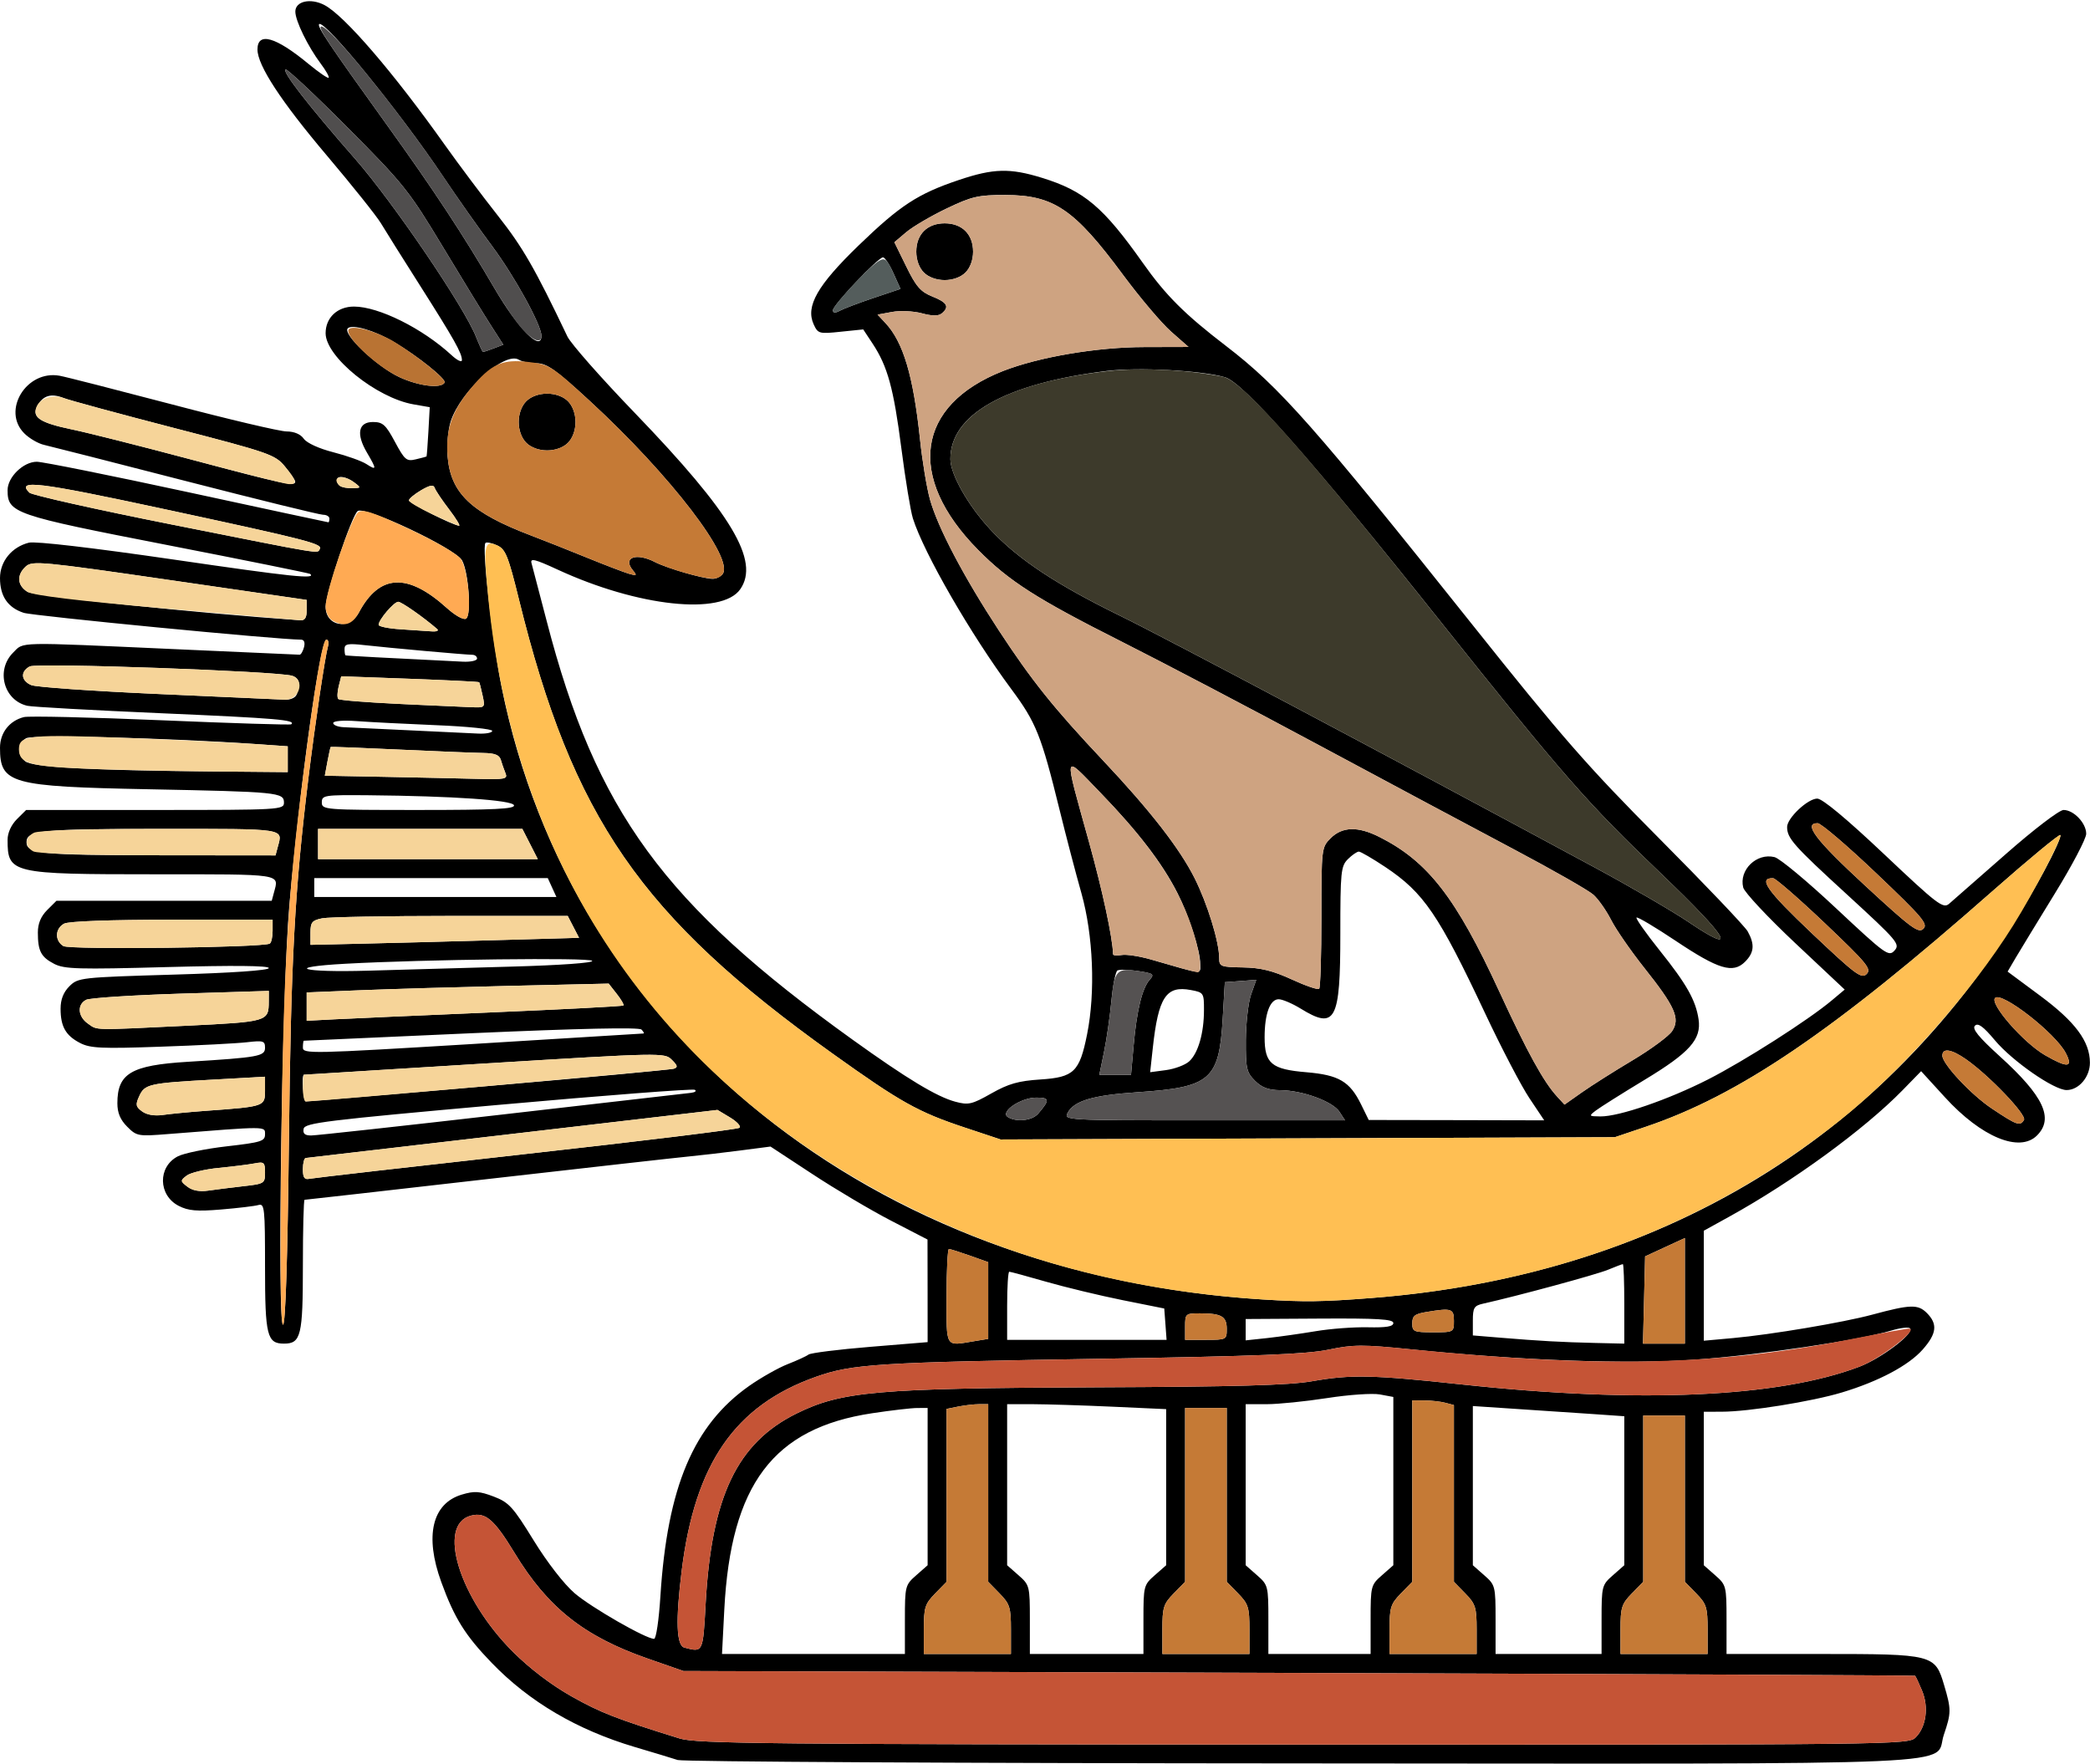 <?xml version="1.0" encoding="UTF-8" standalone="no"?>
<!DOCTYPE svg PUBLIC "-//W3C//DTD SVG 1.1//EN"
"http://www.w3.org/Graphics/SVG/1.1/DTD/svg11.dtd">
<svg width="711px" height="600px"
xmlns="http://www.w3.org/2000/svg" version="1.1">
<g transform="translate(0000, 0000) scale(1, 1)">
<path fill="#000000" stroke="none" d="
M 230.56 598.73
C 228.78 598.15 222.24 596.16 216.00 594.32
C 196.34 588.49 180.07 578.94 167.27 565.67
C 158.25 556.34 154.57 550.44 150.11 538.16
C 144.40 522.50 147.00 511.47 157.09 508.44
C 161.39 507.15 163.13 507.27 167.97 509.11
C 173.14 511.08 174.53 512.63 181.54 524.01
C 186.12 531.46 191.87 538.88 195.46 541.97
C 201.13 546.84 219.71 557.51 222.52 557.51
C 223.21 557.51 224.16 551.00 224.66 543.03
C 227.02 505.83 235.93 484.75 254.94 471.41
C 258.99 468.58 264.86 465.27 267.99 464.05
C 271.13 462.82 274.31 461.37 275.05 460.80
C 275.78 460.25 285.20 459.06 295.98 458.18
L 315.57 456.57
L 315.56 439.12
L 315.53 421.67
L 303.10 415.24
C 296.26 411.70 284.25 404.58 276.39 399.41
L 262.12 390.04
L 251.81 391.38
C 246.15 392.11 238.33 393.03 234.44 393.40
C 230.55 393.77 199.65 397.25 165.77 401.11
C 131.90 404.99 103.92 408.15 103.61 408.15
C 103.30 408.15 103.04 418.25 103.04 430.60
C 103.04 454.40 102.39 457.08 96.60 457.08
C 90.85 457.08 90.16 454.35 90.16 431.15
C 90.16 410.92 90.00 409.31 87.91 409.93
C 86.67 410.29 80.97 410.97 75.25 411.45
C 66.91 412.15 64.04 411.89 60.78 410.21
C 53.79 406.60 53.62 396.93 60.49 393.37
C 62.56 392.30 70.10 390.76 77.22 389.95
C 88.84 388.62 90.16 388.21 90.16 385.89
C 90.16 383.07 91.21 383.09 57.12 385.79
C 47.00 386.60 46.49 386.51 43.28 383.29
C 40.91 380.92 39.93 378.58 39.93 375.30
C 39.93 365.16 44.62 362.38 63.81 361.21
C 88.04 359.72 90.16 359.33 90.16 356.43
C 90.16 354.09 89.56 353.91 84.04 354.55
C 80.68 354.94 67.43 355.64 54.59 356.07
C 34.60 356.78 30.68 356.60 27.26 354.82
C 22.36 352.30 20.61 349.22 20.61 343.16
C 20.61 340.00 21.57 337.55 23.61 335.51
C 26.55 332.58 27.41 332.48 59.03 331.55
C 78.94 330.97 91.45 330.10 91.45 329.32
C 91.45 328.49 79.50 328.38 56.92 328.98
C 26.68 329.81 21.88 329.68 18.43 327.89
C 13.94 325.56 12.88 323.54 12.88 317.21
C 12.88 314.20 13.90 311.74 16.04 309.59
L 19.20 306.44
L 55.82 306.44
L 92.44 306.44
L 93.22 303.54
C 94.92 297.18 96.56 297.42 52.75 297.42
C 3.74 297.42 2.58 297.15 2.58 285.67
C 2.58 283.34 3.80 280.64 5.73 278.69
L 8.90 275.54
L 52.75 275.54
C 95.41 275.54 96.60 275.47 96.60 273.03
C 96.60 269.56 94.59 269.36 50.50 268.49
C 3.50 267.57 0.00 266.59 0.00 254.38
C 0.00 249.28 3.21 245.18 8.14 243.94
C 9.81 243.52 30.84 244.00 54.86 245.02
C 78.88 246.04 98.78 246.66 99.08 246.40
C 100.75 244.91 94.25 244.35 55.23 242.65
C 31.58 241.62 10.92 240.48 9.30 240.10
C 1.26 238.24 -1.49 227.99 4.44 222.04
C 8.22 218.28 4.68 218.36 59.25 220.82
C 82.28 221.86 101.48 222.71 101.92 222.72
C 102.37 222.73 103.04 221.59 103.42 220.17
C 103.84 218.56 103.46 217.60 102.40 217.60
C 94.63 217.60 11.30 209.54 8.05 208.47
C 2.65 206.70 0.00 202.80 0.00 196.65
C 0.00 190.98 4.01 186.06 9.83 184.61
C 12.02 184.06 31.24 186.30 59.08 190.35
C 99.33 196.22 107.65 197.10 105.52 195.24
C 105.22 194.99 83.27 190.55 56.74 185.38
C 4.70 175.25 2.58 174.52 2.58 166.74
C 2.58 162.30 7.95 157.08 12.52 157.08
C 14.50 157.08 37.56 161.72 63.76 167.38
C 89.96 173.05 111.53 177.68 111.72 177.68
C 111.91 177.68 112.06 177.10 112.06 176.39
C 112.06 175.69 111.08 175.11 109.90 175.11
C 108.71 175.11 87.69 169.94 63.20 163.64
C 38.72 157.34 17.03 151.80 15.02 151.35
C 13.01 150.90 9.97 149.14 8.26 147.42
C 0.50 139.67 9.00 125.78 20.27 127.82
C 22.23 128.16 39.48 132.58 58.61 137.60
C 77.73 142.64 95.24 146.77 97.49 146.77
C 100.08 146.78 102.26 147.70 103.34 149.25
C 104.36 150.70 108.50 152.60 113.40 153.85
C 117.97 155.02 123.02 156.82 124.62 157.85
C 128.19 160.15 128.21 159.71 124.85 153.99
C 121.09 147.63 121.89 143.56 126.87 143.56
C 130.22 143.56 131.23 144.48 134.36 150.32
C 137.67 156.48 138.30 157.02 141.44 156.26
C 143.35 155.81 145.00 155.37 145.10 155.29
C 145.19 155.21 145.48 151.40 145.74 146.83
L 146.19 138.52
L 140.68 137.56
C 128.04 135.36 110.77 121.39 110.77 113.36
C 110.77 108.06 114.78 104.29 120.42 104.29
C 128.83 104.29 143.75 111.72 153.60 120.81
C 155.54 122.61 157.14 123.37 157.14 122.50
C 157.14 120.12 154.58 115.56 142.90 97.16
C 137.06 87.98 131.08 78.44 129.60 75.97
C 128.12 73.49 119.81 63.09 111.16 52.87
C 95.64 34.53 87.59 22.24 87.59 16.84
C 87.59 10.75 93.76 12.49 104.96 21.75
C 108.44 24.62 111.51 26.73 111.80 26.45
C 112.09 26.15 110.87 24.00 109.12 21.66
C 104.73 15.80 100.47 7.08 100.47 3.94
C 100.47 0.42 105.61 -0.75 110.33 1.70
C 117.10 5.20 133.81 24.61 151.32 49.29
C 155.96 55.82 164.08 66.66 169.39 73.39
C 177.83 84.10 181.94 91.22 193.03 114.48
C 194.19 116.90 204.49 128.59 215.93 140.45
C 248.91 174.68 258.57 190.83 251.81 200.47
C 245.51 209.46 217.01 206.38 189.72 193.78
C 182.00 190.21 180.30 189.79 180.82 191.58
C 181.16 192.79 183.48 201.63 185.97 211.24
C 202.76 276.03 225.78 307.52 290.05 353.69
C 308.51 366.95 318.65 373.08 324.97 374.78
C 329.44 375.99 330.62 375.72 337.24 371.97
C 343.07 368.67 346.45 367.71 353.93 367.22
C 365.35 366.48 367.26 364.64 369.82 351.84
C 372.70 337.49 371.91 318.15 367.89 303.86
C 365.98 297.14 362.65 284.39 360.47 275.54
C 354.24 250.18 352.47 245.77 344.06 234.45
C 330.20 215.76 314.31 188.20 310.56 176.36
C 309.77 173.86 308.01 163.15 306.64 152.54
C 304.00 132.08 301.96 124.62 296.84 116.87
L 293.66 112.06
L 286.00 112.85
C 278.64 113.63 278.26 113.52 276.79 110.30
C 274.01 104.18 278.06 97.06 292.12 83.47
C 306.22 69.85 312.25 65.91 326.25 61.21
C 337.97 57.27 343.59 57.13 354.46 60.49
C 368.84 64.93 375.31 70.38 388.81 89.48
C 396.60 100.51 403.05 106.94 417.17 117.76
C 435.33 131.69 447.23 145.17 500.84 212.45
C 531.47 250.89 540.04 260.69 564.52 285.30
C 580.08 300.94 593.59 315.13 594.55 316.84
C 597.01 321.28 596.76 324.06 593.65 327.18
C 589.55 331.27 584.62 329.79 570.08 320.07
C 563.07 315.39 557.07 311.82 556.73 312.14
C 556.41 312.48 559.95 317.50 564.61 323.33
C 573.75 334.74 576.88 340.27 577.84 346.74
C 578.86 353.55 574.83 358.07 559.44 367.36
C 551.77 372.00 544.33 376.69 542.91 377.77
C 540.42 379.67 540.49 379.75 544.46 379.79
C 550.79 379.85 567.49 374.11 581.08 367.20
C 593.44 360.90 615.25 346.98 623.22 340.27
L 627.55 336.64
L 610.66 320.77
C 601.37 312.03 593.44 303.55 593.03 301.92
C 591.52 295.94 597.60 290.05 603.69 291.58
C 605.47 292.02 614.90 299.87 624.66 309.03
C 641.46 324.76 642.53 325.55 644.50 323.36
C 646.47 321.18 645.53 320.07 628.45 304.40
C 610.13 287.63 607.96 285.17 607.96 281.32
C 607.96 278.29 614.99 271.67 618.21 271.67
C 619.95 271.67 628.14 278.48 640.88 290.51
C 659.08 307.71 661.02 309.19 663.05 307.47
C 664.27 306.42 672.96 298.80 682.35 290.55
C 691.91 282.14 700.57 275.54 702.00 275.54
C 705.46 275.54 709.71 280.00 709.71 283.65
C 709.71 285.28 704.92 294.41 699.06 303.93
C 693.21 313.45 687.20 323.33 685.69 325.88
L 682.97 330.52
L 694.08 338.76
C 705.98 347.59 710.95 354.27 710.97 361.48
C 711.00 366.35 707.20 370.82 703.04 370.82
C 698.75 370.82 684.57 360.97 678.61 353.85
C 674.70 349.18 672.90 347.87 671.86 348.93
C 670.81 349.98 673.07 352.75 680.33 359.36
C 695.22 372.86 698.79 380.45 692.97 386.27
C 687.02 392.21 674.03 386.83 661.67 373.29
L 653.55 364.40
L 647.18 370.93
C 634.16 384.24 609.93 401.92 588.31 413.87
L 579.62 418.67
L 579.62 437.38
L 579.62 456.09
L 589.60 455.19
C 602.52 454.02 627.08 449.88 636.94 447.22
C 649.88 443.73 652.47 443.64 655.49 446.65
C 659.23 450.40 658.87 453.64 654.12 459.05
C 649.33 464.50 639.14 469.92 626.58 473.70
C 616.35 476.78 594.81 480.24 585.74 480.24
L 579.62 480.26
L 579.62 506.37
L 579.62 532.47
L 583.48 535.87
C 587.24 539.16 587.35 539.56 587.35 550.96
L 587.35 562.66
L 619.61 562.66
C 657.68 562.66 658.28 562.82 661.36 573.21
C 663.83 581.51 663.82 582.67 661.28 590.15
C 657.61 600.90 677.49 600.01 442.83 599.88
C 327.85 599.83 232.34 599.30 230.56 598.73
M 651.67 591.06
C 655.29 587.45 656.21 580.73 653.85 575.10
C 652.77 572.51 651.71 570.24 651.49 570.08
C 651.29 569.92 556.92 569.48 441.80 569.11
L 232.49 568.45
L 220.27 564.19
C 198.62 556.64 186.32 546.86 175.01 528.22
C 168.13 516.89 165.17 514.34 160.28 515.58
C 148.47 518.54 156.21 543.70 174.57 561.99
C 180.31 567.71 187.66 573.28 194.55 577.15
C 204.37 582.66 209.68 584.73 231.20 591.40
C 236.91 593.18 261.22 593.41 443.41 593.48
C 645.54 593.56 649.21 593.52 651.67 591.06
M 307.84 550.96
C 307.84 539.56 307.95 539.16 311.71 535.87
L 315.57 532.47
L 315.57 505.73
L 315.57 478.97
L 312.03 478.98
C 310.08 478.98 303.18 479.78 296.70 480.76
C 263.06 485.81 248.62 504.98 246.40 547.53
L 245.62 562.66
L 276.74 562.66
L 307.84 562.66
L 307.84 550.96
M 343.91 554.33
C 343.91 546.82 343.53 545.63 340.04 542.06
L 336.18 538.11
L 336.18 507.90
L 336.18 477.68
L 333.11 477.68
C 331.44 477.68 328.25 478.04 326.03 478.48
L 322.01 479.29
L 322.01 508.70
L 322.01 538.11
L 318.15 542.06
C 314.66 545.63 314.28 546.82 314.28 554.33
L 314.28 562.66
L 329.10 562.66
L 343.91 562.66
L 343.91 554.33
M 388.99 550.96
C 388.99 539.56 389.09 539.16 392.85 535.87
L 396.72 532.47
L 396.72 505.92
L 396.72 479.37
L 378.36 478.53
C 368.26 478.07 356.09 477.70 351.31 477.68
L 342.62 477.68
L 342.62 505.08
L 342.62 532.47
L 346.48 535.87
C 350.24 539.16 350.35 539.56 350.35 550.96
L 350.35 562.66
L 369.67 562.66
L 388.99 562.66
L 388.99 550.96
M 425.05 554.33
C 425.05 546.82 424.68 545.63 421.19 542.06
L 417.33 538.11
L 417.33 508.55
L 417.33 478.97
L 410.24 478.97
L 403.16 478.97
L 403.16 508.55
L 403.16 538.11
L 399.29 542.06
C 395.80 545.63 395.43 546.82 395.43 554.33
L 395.43 562.66
L 410.24 562.66
L 425.05 562.66
L 425.05 554.33
M 466.27 550.96
C 466.27 539.56 466.37 539.16 470.14 535.87
L 474.00 532.47
L 474.00 503.85
L 474.00 475.22
L 469.44 474.37
C 466.93 473.90 458.85 474.45 451.49 475.60
C 444.12 476.74 434.87 477.68 430.93 477.68
L 423.77 477.68
L 423.77 505.08
L 423.77 532.47
L 427.63 535.87
C 431.39 539.16 431.49 539.56 431.49 550.96
L 431.49 562.66
L 448.88 562.66
L 466.27 562.66
L 466.27 550.96
M 502.34 554.33
C 502.34 546.82 501.96 545.63 498.47 542.06
L 494.61 538.11
L 494.61 508.04
L 494.61 477.98
L 491.71 477.21
C 490.11 476.78 486.93 476.42 484.63 476.41
L 480.44 476.39
L 480.44 507.26
L 480.44 538.11
L 476.58 542.06
C 473.09 545.63 472.71 546.82 472.71 554.33
L 472.71 562.66
L 487.52 562.66
L 502.34 562.66
L 502.34 554.33
M 544.84 550.96
C 544.84 539.56 544.95 539.16 548.71 535.87
L 552.57 532.47
L 552.57 507.13
L 552.57 481.78
L 541.94 481.04
C 536.10 480.64 524.50 479.87 516.18 479.32
L 501.05 478.31
L 501.05 505.39
L 501.05 532.47
L 504.91 535.87
C 508.67 539.16 508.78 539.56 508.78 550.96
L 508.78 562.66
L 526.81 562.66
L 544.84 562.66
L 544.84 550.96
M 580.91 554.33
C 580.91 546.82 580.53 545.63 577.04 542.06
L 573.18 538.11
L 573.18 509.83
L 573.18 481.55
L 566.10 481.55
L 559.01 481.55
L 559.01 509.83
L 559.01 538.11
L 555.15 542.06
C 551.66 545.63 551.28 546.82 551.28 554.33
L 551.28 562.66
L 566.10 562.66
L 580.91 562.66
L 580.91 554.33
M 240.05 545.60
C 242.05 509.06 250.76 490.84 270.99 480.85
C 286.27 473.30 298.34 472.25 372.89 471.94
C 420.39 471.75 438.55 471.24 446.31 469.88
C 459.65 467.54 466.80 467.69 497.18 470.96
C 557.84 477.49 604.90 475.40 632.53 464.94
C 639.91 462.13 650.99 453.82 649.83 451.94
C 649.47 451.36 646.57 451.67 643.39 452.64
C 632.39 455.95 598.40 460.98 576.81 462.52
C 553.52 464.15 518.21 462.89 480.29 459.05
C 463.45 457.35 460.44 457.36 451.95 459.13
C 444.57 460.67 427.48 461.36 375.46 462.21
C 298.45 463.45 289.90 464.00 277.57 468.37
C 250.06 478.13 236.43 497.81 231.91 534.30
C 229.80 551.29 230.10 559.78 232.81 560.48
C 239.19 562.16 239.14 562.27 240.05 545.60
M 331.35 456.26
L 336.18 455.46
L 336.18 442.40
L 336.18 429.36
L 329.89 427.12
C 326.43 425.90 323.23 424.89 322.81 424.89
C 322.37 424.89 322.01 432.13 322.01 440.99
C 322.01 458.87 321.42 457.89 331.35 456.26
M 552.57 443.56
C 552.57 436.13 552.35 430.04 552.08 430.04
C 551.81 430.04 549.54 430.91 547.03 431.95
C 543.16 433.57 516.11 440.91 504.59 443.47
C 501.47 444.17 501.05 444.85 501.05 449.27
L 501.05 454.29
L 510.39 455.06
C 523.87 456.18 531.31 456.59 542.59 456.85
L 552.57 457.08
L 552.57 443.56
M 573.18 439.12
L 573.18 421.15
L 566.42 424.27
L 559.65 427.40
L 559.29 442.25
L 558.93 457.08
L 566.06 457.08
L 573.18 457.08
L 573.18 439.12
M 396.47 450.46
L 396.07 445.13
L 381.90 442.29
C 374.11 440.72 362.42 437.90 355.90 436.03
C 349.39 434.15 343.74 432.62 343.34 432.62
C 342.94 432.62 342.62 437.83 342.62 444.21
L 342.62 455.79
L 369.75 455.79
L 396.86 455.79
L 396.47 450.46
M 417.33 452.07
C 417.33 447.82 415.54 446.78 408.21 446.78
C 403.30 446.78 403.16 446.91 403.16 451.29
L 403.16 455.79
L 410.24 455.79
C 417.20 455.79 417.33 455.73 417.33 452.07
M 447.60 452.85
C 452.55 452.01 460.53 451.42 465.31 451.52
C 471.64 451.66 474.00 451.27 474.00 450.06
C 474.00 448.76 468.59 448.44 448.88 448.56
L 423.77 448.71
L 423.77 452.34
L 423.77 455.97
L 431.17 455.18
C 435.24 454.73 442.64 453.68 447.60 452.85
M 494.61 449.36
C 494.61 445.15 493.85 444.90 485.27 446.32
C 481.28 446.97 480.44 447.64 480.44 450.17
C 480.44 453.01 480.93 453.22 487.52 453.22
C 494.53 453.22 494.61 453.18 494.61 449.36
M 98.29 387.88
C 98.99 326.10 100.24 302.97 104.95 264.45
C 107.22 245.96 110.59 223.30 111.58 219.85
C 111.94 218.61 111.69 217.60 111.02 217.60
C 108.93 217.60 101.99 267.39 98.43 308.01
C 95.95 336.22 94.23 450.64 96.28 450.64
C 97.12 450.64 97.83 428.34 98.29 387.88
M 466.34 441.58
C 568.59 433.70 648.48 383.07 695.32 296.47
C 698.87 289.92 701.38 284.34 700.90 284.06
C 700.44 283.79 690.20 292.25 678.15 302.86
C 623.70 350.86 591.62 372.64 559.67 383.38
L 549.35 386.86
L 444.88 387.24
L 340.40 387.63
L 328.31 383.61
C 312.31 378.30 306.46 375.03 283.24 358.42
C 217.96 311.74 194.84 278.24 176.54 203.91
C 172.87 189.00 171.99 186.84 169.09 185.51
C 167.30 184.70 165.53 184.33 165.15 184.70
C 163.86 185.97 167.48 218.14 170.69 233.96
C 194.55 351.71 296.53 433.69 429.56 442.06
C 443.73 442.94 449.72 442.87 466.34 441.58
M 82.76 403.53
C 89.92 402.73 90.16 402.58 90.16 398.90
C 90.16 395.42 89.84 395.14 86.62 395.77
C 84.68 396.14 79.19 396.84 74.44 397.30
C 69.68 397.76 64.75 398.95 63.49 399.93
C 61.29 401.64 61.30 401.81 63.76 403.70
C 65.45 405.01 67.88 405.46 70.84 405.03
C 73.32 404.67 78.69 404.00 82.76 403.53
M 179.04 392.55
C 218.36 388.17 251.00 384.17 251.58 383.65
C 252.17 383.15 250.72 381.57 248.36 380.15
L 244.08 377.58
L 174.53 385.71
C 136.28 390.19 104.54 393.89 104.01 393.93
C 103.48 393.97 103.04 395.68 103.04 397.74
C 103.04 400.62 103.56 401.37 105.30 401.00
C 106.53 400.74 139.71 396.93 179.04 392.55
M 170.67 379.17
C 204.67 375.27 233.65 371.94 235.07 371.77
C 236.48 371.60 237.06 371.12 236.36 370.73
C 235.65 370.33 205.52 372.64 169.39 375.88
C 110.62 381.14 103.67 381.99 103.29 384.01
C 102.98 385.64 103.69 386.27 105.85 386.27
C 107.49 386.27 136.66 383.07 170.67 379.17
M 688.54 380.99
C 689.57 379.31 676.67 365.82 668.80 360.33
C 663.83 356.87 660.77 356.41 660.77 359.12
C 660.77 361.93 670.59 372.44 677.61 377.11
C 686.12 382.79 687.18 383.18 688.54 380.99
M 353.17 378.86
C 357.21 374.15 357.12 373.39 352.52 373.39
C 347.24 373.39 340.10 378.26 342.84 379.98
C 345.74 381.82 351.13 381.23 353.17 378.86
M 455.68 378.22
C 453.38 374.69 443.15 370.94 435.62 370.87
C 431.52 370.83 429.28 370.00 426.92 367.66
C 424.06 364.79 423.77 363.48 423.82 353.82
C 423.86 347.94 424.67 340.93 425.62 338.24
L 427.37 333.33
L 422.03 333.73
L 416.68 334.12
L 415.96 346.47
C 414.72 367.40 411.84 369.89 386.94 371.56
C 371.85 372.57 365.42 374.46 363.23 378.54
C 361.86 381.09 362.24 381.12 409.71 381.12
L 457.56 381.12
L 455.68 378.22
M 520.29 373.58
C 517.52 369.44 510.79 356.54 505.33 344.94
C 489.39 311.06 484.37 303.70 471.28 294.95
C 466.94 292.07 462.88 289.70 462.27 289.70
C 461.63 289.70 459.96 290.86 458.54 292.27
C 456.16 294.66 455.97 296.56 455.97 317.74
C 455.97 347.32 454.32 350.41 442.44 343.09
C 439.61 341.36 436.26 339.93 435.01 339.93
C 432.05 339.91 430.21 344.87 430.21 352.88
C 430.21 361.82 432.54 363.77 444.44 364.76
C 455.45 365.69 459.19 367.88 463.03 375.71
L 465.63 381.00
L 495.47 381.05
L 525.33 381.12
L 520.29 373.58
M 70.20 377.87
C 90.05 376.43 90.16 376.39 90.16 371.01
L 90.16 366.28
L 72.45 367.27
C 50.59 368.48 49.23 368.79 47.35 372.93
C 46.03 375.79 46.19 376.51 48.35 378.09
C 49.94 379.25 52.55 379.70 55.39 379.29
C 57.86 378.93 64.53 378.28 70.20 377.87
M 555.51 360.61
C 561.74 356.88 567.74 352.45 568.86 350.74
C 571.65 346.49 569.86 342.45 559.32 329.20
C 554.79 323.48 549.72 316.17 548.09 312.95
C 546.44 309.72 543.73 305.86 542.07 304.38
C 540.41 302.88 528.33 296.00 515.22 289.04
C 502.11 282.10 472.26 266.15 448.88 253.60
C 425.51 241.04 395.36 225.23 381.90 218.45
C 352.61 203.69 343.28 197.73 332.71 187.03
C 308.25 162.26 311.64 137.88 341.15 126.24
C 353.30 121.47 373.08 118.09 389.25 118.07
L 404.33 118.03
L 398.42 112.83
C 395.16 109.97 387.77 101.23 381.97 93.40
C 365.47 71.11 358.46 66.37 341.98 66.33
C 332.78 66.31 330.64 66.81 322.01 70.93
C 316.70 73.48 310.53 77.10 308.31 78.98
L 304.26 82.40
L 308.31 90.67
C 311.64 97.49 313.20 99.28 317.18 100.87
C 322.26 102.89 323.08 104.37 320.39 106.61
C 319.25 107.55 317.19 107.54 313.57 106.57
C 310.71 105.81 306.17 105.61 303.46 106.12
L 298.54 107.03
L 301.20 109.87
C 307.26 116.33 310.70 127.84 312.97 149.36
C 313.74 156.80 315.29 166.06 316.38 169.96
C 319.11 179.63 327.88 196.27 339.86 214.56
C 351.07 231.66 358.51 240.93 375.34 258.80
C 391.31 275.76 401.25 288.54 406.36 298.67
C 410.74 307.39 414.75 320.36 414.76 325.93
C 414.76 328.79 415.25 328.98 422.81 329.10
C 428.87 329.20 432.98 330.21 439.43 333.18
C 444.16 335.36 448.36 336.80 448.77 336.37
C 449.19 335.96 449.53 324.98 449.53 311.96
C 449.53 288.55 449.57 288.26 452.68 285.13
C 456.64 281.19 461.96 281.05 469.22 284.70
C 485.76 293.02 495.33 305.36 510.08 337.36
C 519.47 357.76 525.11 368.02 529.66 372.97
L 532.23 375.77
L 538.21 371.56
C 541.51 369.24 549.29 364.31 555.51 360.61
M 166.16 369.44
C 199.80 366.53 228.16 363.88 229.18 363.57
C 230.68 363.10 230.55 362.51 228.54 360.52
C 226.09 358.07 225.24 358.09 164.87 361.79
C 131.23 363.85 103.55 365.58 103.37 365.60
C 102.53 365.77 103.16 374.68 104.01 374.70
C 104.54 374.72 132.51 372.35 166.16 369.44
M 385.65 355.69
C 386.71 343.75 388.55 336.17 391.10 333.31
C 392.79 331.42 392.42 331.13 387.12 330.33
C 383.90 329.85 380.76 329.77 380.13 330.15
C 379.51 330.55 378.58 335.18 378.09 340.44
C 377.60 345.71 376.47 353.54 375.58 357.84
L 373.97 365.67
L 379.37 365.67
L 384.76 365.67
L 385.65 355.69
M 404.54 361.07
C 407.60 358.30 409.58 351.45 409.58 343.60
C 409.60 337.79 409.47 337.60 405.10 336.79
C 396.69 335.20 394.05 339.23 392.17 356.52
L 391.27 364.75
L 396.67 364.03
C 399.64 363.63 403.18 362.30 404.54 361.07
M 702.73 358.18
C 699.18 351.41 680.96 337.24 678.71 339.49
C 676.76 341.43 688.34 354.71 695.70 358.96
C 703.44 363.42 705.37 363.22 702.73 358.18
M 218.90 351.58
C 219.22 351.54 218.92 350.94 218.22 350.24
C 217.40 349.42 197.30 349.85 160.32 351.49
C 129.18 352.87 103.55 354.01 103.37 354.04
C 103.19 354.06 103.04 355.11 103.04 356.37
C 103.04 358.55 105.90 358.48 160.68 355.16
C 192.38 353.23 218.58 351.62 218.90 351.58
M 63.67 348.93
C 91.05 347.59 91.40 347.50 91.43 340.76
L 91.45 337.09
L 61.50 338.02
C 45.03 338.54 30.54 339.48 29.30 340.12
C 26.17 341.74 26.48 345.81 29.91 348.21
C 33.26 350.55 31.04 350.51 63.67 348.93
M 167.33 344.39
C 191.70 343.36 211.86 342.31 212.10 342.05
C 212.36 341.81 211.33 340.02 209.81 338.10
L 207.07 334.61
L 174.05 335.36
C 155.89 335.78 132.78 336.45 122.69 336.86
L 104.33 337.61
L 104.33 342.42
L 104.33 347.25
L 113.67 346.76
C 118.81 346.49 142.95 345.42 167.33 344.39
M 620.84 314.10
C 611.98 305.68 604.04 298.78 603.20 298.75
C 597.99 298.62 601.04 302.97 616.42 317.54
C 631.26 331.58 633.28 333.09 635.01 331.35
C 636.73 329.61 635.17 327.73 620.84 314.10
M 174.20 328.82
C 190.66 328.36 201.90 327.55 201.46 326.86
C 200.75 325.70 144.60 326.36 117.53 327.85
C 96.29 329.02 102.36 330.86 125.26 330.21
C 136.78 329.87 158.79 329.24 174.20 328.82
M 408.31 327.91
C 408.31 323.38 404.57 311.78 400.58 303.86
C 395.44 293.70 387.15 282.90 374.36 269.68
C 361.44 256.34 361.75 255.00 370.48 286.48
C 375.09 303.09 378.48 318.88 378.66 324.61
C 378.67 325.04 379.99 325.16 381.58 324.88
C 383.18 324.59 387.68 325.29 391.57 326.41
C 409.84 331.69 408.31 331.55 408.31 327.91
M 91.77 321.00
C 92.30 320.70 92.74 318.75 92.74 316.66
L 92.74 312.88
L 58.52 312.88
C 37.39 312.88 23.35 313.39 21.81 314.21
C 18.70 315.88 18.57 320.02 21.57 321.84
C 23.73 323.15 89.40 322.36 91.77 321.00
M 169.66 319.80
L 196.99 319.03
L 195.06 315.31
L 193.14 311.59
L 153.41 311.59
C 131.55 311.59 111.85 311.95 109.64 312.39
C 106.15 313.09 105.62 313.74 105.62 317.30
L 105.62 321.42
L 123.97 321.00
C 134.07 320.77 154.63 320.23 169.66 319.80
M 565.34 297.44
C 539.70 272.90 531.87 263.96 489.31 210.52
C 446.26 156.45 422.95 130.08 416.68 128.32
C 408.49 126.00 387.21 124.88 376.55 126.19
C 341.99 130.45 323.25 141.01 323.31 156.21
C 323.34 161.38 329.30 171.91 336.81 180.03
C 346.20 190.16 359.11 198.73 381.26 209.58
C 396.37 216.95 474.13 258.21 542.86 295.29
C 554.88 301.78 569.07 310.04 574.42 313.65
C 591.64 325.30 588.38 319.49 565.34 297.44
M 638.30 297.08
C 628.45 287.70 619.47 280.04 618.35 280.04
C 613.33 280.04 617.62 285.71 634.36 301.16
C 650.15 315.73 652.63 317.58 654.30 315.97
C 655.99 314.34 654.02 312.03 638.30 297.08
M 187.82 301.93
L 186.35 298.71
L 146.63 298.71
L 106.91 298.71
L 106.91 301.93
L 106.91 305.15
L 148.10 305.15
L 189.29 305.15
L 187.82 301.93
M 180.33 287.12
L 177.70 281.97
L 142.95 281.97
L 108.20 281.97
L 108.20 287.12
L 108.20 292.27
L 145.57 292.27
L 182.95 292.27
L 180.33 287.12
M 94.50 288.09
C 96.20 281.73 97.81 281.97 54.65 281.97
C 14.12 281.97 9.02 282.48 9.02 286.47
C 9.02 290.43 13.76 290.91 53.62 290.95
L 93.73 290.99
L 94.50 288.09
M 174.85 273.93
C 174.29 272.19 154.02 270.80 125.26 270.53
C 110.30 270.40 109.48 270.52 109.48 272.96
C 109.48 275.47 110.35 275.54 142.43 275.54
C 168.22 275.54 175.28 275.19 174.85 273.93
M 171.94 262.98
C 171.44 261.75 170.73 259.71 170.37 258.48
C 169.89 256.82 168.32 256.21 164.39 256.15
C 161.47 256.11 148.64 255.59 135.89 255.00
C 123.14 254.39 112.61 254.00 112.50 254.10
C 112.38 254.20 111.89 256.45 111.39 259.08
L 110.50 263.88
L 130.92 264.27
C 142.15 264.49 156.19 264.79 162.11 264.95
C 171.92 265.21 172.79 265.03 171.94 262.98
M 97.89 258.27
L 97.89 253.88
L 87.26 253.13
C 57.81 251.05 11.30 249.85 8.94 251.11
C 5.89 252.75 5.69 256.58 8.57 258.97
C 11.00 260.99 30.51 262.06 71.81 262.43
L 97.89 262.66
L 97.89 258.27
M 167.45 248.63
C 167.45 248.00 158.89 247.12 148.45 246.70
C 138.00 246.26 125.83 245.64 121.40 245.32
C 116.70 244.97 113.35 245.25 113.35 245.97
C 113.35 246.66 114.94 247.29 116.89 247.38
C 118.83 247.45 128.84 247.94 139.11 248.43
C 149.37 248.92 159.96 249.44 162.62 249.55
C 165.27 249.68 167.45 249.27 167.45 248.63
M 164.17 236.59
C 163.68 234.28 163.16 232.26 163.00 232.08
C 162.85 231.90 152.22 231.39 139.40 230.91
L 116.08 230.07
L 115.20 233.55
C 114.73 235.47 114.66 237.37 115.09 237.79
C 115.72 238.42 131.60 239.39 160.14 240.57
C 165.06 240.77 165.08 240.76 164.17 236.59
M 100.97 236.16
C 102.34 232.64 101.83 230.67 99.39 229.89
C 94.45 228.33 12.56 225.40 10.12 226.71
C 6.87 228.45 7.11 231.55 10.63 233.06
C 12.22 233.74 31.49 235.09 53.45 236.07
C 75.41 237.04 94.92 237.91 96.78 238.02
C 98.83 238.12 100.51 237.39 100.97 236.16
M 162.29 224.03
C 162.29 223.33 161.57 222.75 160.68 222.75
C 158.49 222.75 132.35 220.40 123.97 219.46
C 118.36 218.83 117.21 219.04 117.21 220.73
C 117.21 221.83 117.35 222.84 117.53 222.94
C 117.80 223.09 131.81 223.84 157.46 225.09
C 160.12 225.22 162.29 224.74 162.29 224.03
M 148.70 213.97
C 144.04 209.94 136.58 204.72 135.48 204.72
C 134.02 204.72 128.80 210.85 128.80 212.55
C 128.80 213.13 132.14 213.81 136.21 214.07
C 140.28 214.33 145.03 214.65 146.77 214.78
C 148.54 214.92 149.39 214.56 148.70 213.97
M 122.11 208.34
C 129.10 195.24 138.66 194.77 152.01 206.83
C 154.90 209.43 157.68 210.98 158.55 210.45
C 160.43 209.28 159.45 194.86 157.21 190.67
C 155.03 186.62 123.99 171.94 121.66 173.87
C 119.57 175.61 110.77 201.85 110.77 206.37
C 110.77 213.10 118.81 214.51 122.11 208.34
M 104.33 207.62
L 104.33 204.08
L 57.74 197.32
C 14.21 191.00 11.00 190.70 8.80 192.68
C 5.60 195.58 5.83 199.13 9.34 201.33
C 11.64 202.78 67.96 208.65 102.08 211.00
C 103.71 211.12 104.33 210.19 104.33 207.62
M 245.78 195.35
C 250.02 190.25 228.25 161.82 200.60 136.36
C 189.05 125.72 186.06 123.61 182.57 123.58
C 180.27 123.58 177.56 123.04 176.54 122.39
C 171.76 119.37 156.70 132.99 153.32 143.38
C 152.43 146.12 151.95 151.44 152.26 155.21
C 153.30 167.81 160.27 174.42 180.58 182.14
C 185.04 183.84 193.62 187.24 199.65 189.70
C 205.67 192.15 212.04 194.60 213.80 195.13
C 216.65 195.97 216.82 195.84 215.31 194.02
C 211.66 189.64 216.42 187.88 222.87 191.23
C 226.85 193.27 238.78 196.76 242.32 196.91
C 243.47 196.96 245.02 196.25 245.78 195.35
M 108.78 186.80
C 109.88 185.02 104.98 183.76 56.08 173.23
C 12.84 163.93 5.42 163.02 10.01 167.60
C 10.83 168.42 32.55 173.29 58.25 178.40
C 111.12 188.92 107.80 188.37 108.78 186.80
M 152.76 173.25
C 150.35 170.10 148.15 166.82 147.87 165.95
C 147.48 164.79 146.22 165.03 143.22 166.79
C 140.96 168.13 139.11 169.67 139.11 170.23
C 139.11 171.14 153.84 178.60 156.16 178.85
C 156.69 178.92 155.16 176.39 152.76 173.25
M 120.51 164.12
C 117.77 162.05 114.64 161.61 114.64 163.30
C 114.64 165.21 116.27 166.09 119.69 166.06
C 122.88 166.02 122.92 165.94 120.51 164.12
M 100.43 163.84
C 100.42 163.31 98.82 160.98 96.89 158.65
C 93.56 154.66 91.62 153.98 59.25 145.61
C 40.47 140.74 23.53 136.15 21.59 135.37
C 17.39 133.71 14.59 134.56 12.71 138.06
C 10.65 141.93 13.36 143.77 24.47 146.09
C 29.78 147.18 48.04 151.80 65.05 156.33
C 96.42 164.70 100.49 165.57 100.43 163.84
M 151.25 130.18
C 151.98 129.03 142.21 121.18 133.96 116.29
C 127.45 112.43 119.81 110.19 118.31 111.70
C 116.43 113.58 128.25 124.75 135.86 128.29
C 142.42 131.34 149.97 132.27 151.25 130.18
M 167.96 118.51
L 171.22 117.26
L 167.09 110.82
C 164.81 107.28 157.42 95.24 150.70 84.06
C 139.11 64.80 137.40 62.65 118.13 43.29
C 106.95 32.05 97.47 23.18 97.07 23.58
C 96.09 24.55 105.04 36.04 120.84 54.08
C 133.76 68.83 157.97 104.46 161.95 114.61
C 163.07 117.42 164.14 119.74 164.34 119.74
C 164.53 119.74 166.17 119.19 167.96 118.51
M 184.19 114.23
C 184.19 110.59 175.06 93.99 167.39 83.69
C 162.90 77.68 155.36 66.95 150.62 59.87
C 136.18 38.30 110.28 6.49 108.57 8.21
C 107.80 8.97 112.05 15.28 131.91 42.89
C 147.58 64.67 157.53 79.80 168.26 98.14
C 176.32 111.94 184.19 119.88 184.19 114.23
M 297.23 101.34
L 306.34 98.28
L 303.93 92.92
C 302.61 89.97 301.02 87.55 300.38 87.55
C 298.74 87.55 283.37 103.78 283.37 105.52
C 283.37 106.52 284.09 106.57 285.75 105.68
C 287.05 104.99 292.22 103.03 297.23 101.34"/>
<path fill="#000000" stroke="none" d="
M 314.28 92.70
C 312.69 91.11 311.71 88.42 311.71 85.62
C 311.71 79.70 315.44 75.97 321.37 75.97
C 327.29 75.97 331.03 79.70 331.03 85.62
C 331.03 88.42 330.05 91.11 328.45 92.70
C 326.85 94.30 324.16 95.28 321.37 95.28
C 318.57 95.28 315.88 94.30 314.28 92.70"/>
<path fill="#000000" stroke="none" d="
M 179.04 150.64
C 177.44 149.05 176.46 146.36 176.46 143.56
C 176.46 140.77 177.44 138.08 179.04 136.48
C 180.64 134.88 183.33 133.91 186.12 133.91
C 188.92 133.91 191.61 134.88 193.21 136.48
C 194.80 138.08 195.78 140.77 195.78 143.56
C 195.78 146.36 194.80 149.05 193.21 150.64
C 191.61 152.24 188.92 153.22 186.12 153.22
C 183.33 153.22 180.64 152.24 179.04 150.64"/>
<path fill="#504e4e" stroke="none" d="
M 161.95 114.61
C 157.97 104.46 133.76 68.83 120.84 54.08
C 105.04 36.04 96.09 24.55 97.07 23.58
C 97.47 23.18 106.95 32.05 118.13 43.29
C 137.40 62.65 139.11 64.80 150.70 84.06
C 157.42 95.24 164.81 107.28 167.09 110.82
L 171.22 117.26
L 167.96 118.51
C 166.17 119.19 164.53 119.74 164.34 119.74
C 164.14 119.74 163.07 117.42 161.95 114.61"/>
<path fill="#504e4e" stroke="none" d="
M 177.71 111.98
C 175.70 109.83 171.45 103.60 168.26 98.14
C 157.53 79.80 147.58 64.67 131.91 42.89
C 111.39 14.37 107.82 9.01 109.35 9.01
C 112.45 9.01 137.15 39.57 151.53 61.16
C 155.78 67.53 162.91 77.68 167.39 83.69
C 175.06 93.99 184.19 110.59 184.19 114.23
C 184.19 117.00 181.55 116.09 177.71 111.98"/>
<path fill="#cea381" stroke="none" d="
M 529.66 372.97
C 525.11 368.02 519.47 357.76 510.08 337.36
C 495.33 305.36 485.76 293.02 469.22 284.70
C 461.96 281.05 456.64 281.19 452.68 285.13
C 449.57 288.26 449.53 288.55 449.53 311.96
C 449.53 324.98 449.19 335.96 448.77 336.37
C 448.36 336.80 444.16 335.36 439.43 333.18
C 432.98 330.21 428.87 329.20 422.81 329.10
C 415.25 328.98 414.76 328.79 414.76 325.93
C 414.75 320.36 410.74 307.39 406.36 298.67
C 401.25 288.54 391.31 275.76 375.34 258.80
C 358.51 240.93 351.07 231.66 339.86 214.56
C 327.88 196.27 319.11 179.63 316.38 169.96
C 315.29 166.06 313.74 156.80 312.97 149.36
C 310.70 127.84 307.26 116.33 301.20 109.87
L 298.54 107.03
L 303.46 106.12
C 306.17 105.61 310.71 105.81 313.57 106.57
C 317.19 107.54 319.25 107.55 320.39 106.61
C 323.08 104.37 322.26 102.89 317.18 100.87
C 313.20 99.28 311.64 97.49 308.31 90.67
L 304.26 82.40
L 308.31 78.98
C 310.53 77.10 316.70 73.48 322.01 70.96
C 330.59 66.86 332.83 66.35 341.98 66.35
C 358.44 66.33 365.44 71.07 381.97 93.40
C 387.77 101.23 395.16 109.97 398.42 112.83
L 404.33 118.03
L 389.25 118.07
C 373.08 118.09 353.30 121.47 341.15 126.24
C 311.64 137.88 308.25 162.26 332.71 187.03
C 343.28 197.73 352.61 203.69 381.90 218.45
C 395.36 225.23 425.51 241.04 448.88 253.60
C 472.26 266.15 502.11 282.10 515.22 289.04
C 528.33 296.00 540.41 302.88 542.07 304.38
C 543.73 305.86 546.44 309.72 548.09 312.95
C 549.72 316.17 554.79 323.48 559.32 329.20
C 569.86 342.45 571.65 346.49 568.86 350.74
C 567.74 352.45 561.74 356.88 555.51 360.61
C 549.29 364.31 541.51 369.24 538.21 371.56
L 532.23 375.77
L 529.66 372.97
M 328.45 92.70
C 330.05 91.11 331.03 88.42 331.03 85.62
C 331.03 79.70 327.29 75.97 321.37 75.97
C 315.44 75.97 311.71 79.70 311.71 85.62
C 311.71 88.42 312.69 91.11 314.28 92.70
C 315.88 94.30 318.57 95.28 321.37 95.28
C 324.16 95.28 326.85 94.30 328.45 92.70"/>
<path fill="#cea381" stroke="none" d="
M 402.51 329.55
C 400.39 328.94 395.46 327.53 391.57 326.41
C 387.68 325.29 383.18 324.59 381.58 324.88
C 379.99 325.16 378.67 325.04 378.66 324.61
C 378.48 318.88 375.09 303.09 370.48 286.48
C 361.75 255.00 361.44 256.34 374.36 269.68
C 392.33 288.24 401.57 302.24 406.24 317.94
C 408.45 325.39 408.93 330.99 407.34 330.77
C 406.82 330.70 404.64 330.14 402.51 329.55"/>
<path fill="#545d5c" stroke="none" d="
M 283.37 105.55
C 283.37 103.83 295.93 90.39 299.15 88.66
C 301.11 87.62 301.85 88.29 303.90 92.86
L 306.34 98.28
L 297.23 101.34
C 292.22 103.03 287.05 104.99 285.75 105.68
C 284.10 106.56 283.37 106.52 283.37 105.55"/>
<path fill="#b97333" stroke="none" d="
M 135.86 128.29
C 127.53 124.42 116.14 113.36 118.90 111.81
C 121.04 110.63 129.17 113.12 134.83 116.72
C 143.40 122.15 151.91 129.13 151.25 130.18
C 149.97 132.27 142.42 131.34 135.86 128.29"/>
<path fill="#c57a36" stroke="none" d="
M 314.28 554.33
C 314.28 546.82 314.66 545.63 318.15 542.06
L 322.01 538.11
L 322.01 508.70
L 322.01 479.29
L 326.03 478.48
C 328.25 478.04 331.44 477.68 333.11 477.68
L 336.18 477.68
L 336.18 507.90
L 336.18 538.11
L 340.04 542.06
C 343.53 545.63 343.91 546.82 343.91 554.33
L 343.91 562.66
L 329.10 562.66
L 314.28 562.66
L 314.28 554.33"/>
<path fill="#c57a36" stroke="none" d="
M 395.43 554.33
C 395.43 546.82 395.80 545.63 399.29 542.06
L 403.16 538.11
L 403.16 508.55
L 403.16 478.97
L 410.24 478.97
L 417.33 478.97
L 417.33 508.55
L 417.33 538.11
L 421.19 542.06
C 424.68 545.63 425.05 546.82 425.05 554.33
L 425.05 562.66
L 410.24 562.66
L 395.43 562.66
L 395.43 554.33"/>
<path fill="#c57a36" stroke="none" d="
M 472.71 554.33
C 472.71 546.82 473.09 545.63 476.58 542.06
L 480.44 538.11
L 480.44 507.26
L 480.44 476.39
L 484.63 476.41
C 486.93 476.42 490.11 476.78 491.71 477.21
L 494.61 477.98
L 494.61 508.04
L 494.61 538.11
L 498.47 542.06
C 501.96 545.63 502.34 546.82 502.34 554.33
L 502.34 562.66
L 487.52 562.66
L 472.71 562.66
L 472.71 554.33"/>
<path fill="#c57a36" stroke="none" d="
M 551.28 554.33
C 551.28 546.82 551.66 545.63 555.15 542.06
L 559.01 538.11
L 559.01 509.83
L 559.01 481.55
L 566.10 481.55
L 573.18 481.55
L 573.18 509.83
L 573.18 538.11
L 577.04 542.06
C 580.53 545.63 580.91 546.82 580.91 554.33
L 580.91 562.66
L 566.10 562.66
L 551.28 562.66
L 551.28 554.33"/>
<path fill="#c57a36" stroke="none" d="
M 322.01 440.99
C 322.01 432.13 322.37 424.89 322.81 424.89
C 323.23 424.89 326.43 425.90 329.89 427.12
L 336.18 429.36
L 336.18 442.40
L 336.18 455.46
L 331.35 456.26
C 321.42 457.89 322.01 458.87 322.01 440.99"/>
<path fill="#c57a36" stroke="none" d="
M 559.29 442.25
L 559.65 427.40
L 566.42 424.27
L 573.18 421.15
L 573.18 439.12
L 573.18 457.08
L 566.06 457.08
L 558.93 457.08
L 559.29 442.25"/>
<path fill="#c57a36" stroke="none" d="
M 403.16 451.29
C 403.16 446.91 403.30 446.78 408.21 446.78
C 415.54 446.78 417.33 447.82 417.33 452.07
C 417.33 455.73 417.20 455.79 410.24 455.79
L 403.16 455.79
L 403.16 451.29"/>
<path fill="#c57a36" stroke="none" d="
M 480.44 450.17
C 480.44 447.64 481.28 446.97 485.27 446.32
C 493.85 444.90 494.61 445.15 494.61 449.36
C 494.61 453.18 494.53 453.22 487.52 453.22
C 480.93 453.22 480.44 453.01 480.44 450.17"/>
<path fill="#c57a36" stroke="none" d="
M 677.61 377.11
C 670.59 372.44 660.77 361.93 660.77 359.12
C 660.77 356.41 663.83 356.87 668.80 360.33
C 676.67 365.82 689.57 379.31 688.54 380.99
C 687.18 383.18 686.12 382.79 677.61 377.11"/>
<path fill="#c57a36" stroke="none" d="
M 695.70 358.96
C 688.34 354.71 676.76 341.43 678.71 339.49
C 680.96 337.24 699.18 351.41 702.73 358.18
C 705.37 363.22 703.44 363.42 695.70 358.96"/>
<path fill="#c57a36" stroke="none" d="
M 616.42 317.54
C 601.04 302.97 597.99 298.62 603.20 298.75
C 604.04 298.78 611.98 305.68 620.84 314.10
C 635.17 327.73 636.73 329.61 635.01 331.35
C 633.28 333.09 631.26 331.58 616.42 317.54"/>
<path fill="#c57a36" stroke="none" d="
M 634.36 301.16
C 617.62 285.71 613.33 280.04 618.35 280.04
C 619.47 280.04 628.45 287.70 638.30 297.08
C 654.02 312.03 655.99 314.34 654.30 315.97
C 652.63 317.58 650.15 315.73 634.36 301.16"/>
<path fill="#c57a36" stroke="none" d="
M 233.43 195.00
C 229.70 194.00 224.94 192.30 222.87 191.23
C 216.42 187.88 211.66 189.64 215.31 194.02
C 216.82 195.84 216.65 195.97 213.80 195.13
C 212.04 194.60 205.67 192.15 199.65 189.70
C 193.62 187.24 185.04 183.84 180.58 182.14
C 160.27 174.42 153.30 167.81 152.26 155.21
C 151.53 146.33 153.72 139.88 160.07 132.24
C 167.12 123.76 170.78 122.09 179.86 123.15
C 186.95 123.98 187.66 124.44 200.83 136.56
C 228.25 161.82 250.01 190.26 245.78 195.35
C 244.10 197.38 242.07 197.33 233.43 195.00
M 193.21 150.64
C 194.80 149.05 195.78 146.36 195.78 143.56
C 195.78 140.77 194.80 138.08 193.21 136.48
C 191.61 134.88 188.92 133.91 186.12 133.91
C 183.33 133.91 180.64 134.88 179.04 136.48
C 177.44 138.08 176.46 140.77 176.46 143.56
C 176.46 146.36 177.44 149.05 179.04 150.64
C 180.64 152.24 183.33 153.22 186.12 153.22
C 188.92 153.22 191.61 152.24 193.21 150.64"/>
<path fill="#3d3a2b" stroke="none" d="
M 574.42 313.65
C 569.07 310.04 554.88 301.78 542.86 295.29
C 474.13 258.21 396.37 216.95 381.26 209.58
C 359.11 198.73 346.20 190.16 336.81 180.03
C 329.30 171.91 323.34 161.38 323.31 156.21
C 323.25 140.90 342.58 130.12 377.11 126.21
C 388.05 124.97 404.74 125.81 416.13 128.18
C 422.62 129.52 443.78 153.32 489.31 210.52
C 531.86 263.94 539.69 272.90 565.34 297.44
C 588.38 319.49 591.64 325.30 574.42 313.65"/>
<path fill="#f6d499" stroke="none" d="
M 63.76 403.70
C 61.30 401.81 61.29 401.64 63.49 399.93
C 64.75 398.95 69.68 397.76 74.44 397.30
C 79.19 396.84 84.68 396.14 86.62 395.77
C 89.84 395.14 90.16 395.42 90.16 398.90
C 90.16 402.58 89.92 402.73 82.76 403.53
C 78.69 404.00 73.32 404.67 70.84 405.03
C 67.88 405.46 65.45 405.01 63.76 403.70"/>
<path fill="#f6d499" stroke="none" d="
M 103.04 397.74
C 103.04 395.68 103.48 393.97 104.01 393.93
C 104.54 393.89 136.28 390.19 174.53 385.71
L 244.08 377.58
L 248.36 380.15
C 250.72 381.57 252.17 383.15 251.58 383.65
C 251.00 384.17 218.36 388.17 179.04 392.55
C 139.71 396.93 106.53 400.74 105.30 401.00
C 103.56 401.37 103.04 400.62 103.04 397.74"/>
<path fill="#f6d499" stroke="none" d="
M 48.35 378.09
C 46.19 376.51 46.03 375.79 47.35 372.93
C 49.23 368.79 50.59 368.48 72.45 367.27
L 90.16 366.28
L 90.16 371.01
C 90.16 376.39 90.05 376.43 70.20 377.87
C 64.53 378.28 57.86 378.93 55.39 379.29
C 52.55 379.70 49.94 379.25 48.35 378.09"/>
<path fill="#f6d499" stroke="none" d="
M 103.04 370.17
C 103.04 367.69 103.19 365.64 103.37 365.60
C 103.55 365.58 131.23 363.85 164.87 361.79
C 225.24 358.09 226.09 358.07 228.54 360.52
C 230.55 362.51 230.68 363.10 229.18 363.57
C 227.64 364.04 106.89 374.79 104.01 374.70
C 103.48 374.69 103.04 372.66 103.04 370.17"/>
<path fill="#f6d499" stroke="none" d="
M 29.91 348.21
C 26.48 345.81 26.17 341.74 29.30 340.12
C 30.54 339.48 45.03 338.54 61.50 338.02
L 91.45 337.09
L 91.43 340.76
C 91.40 347.50 91.05 347.59 63.67 348.93
C 31.04 350.51 33.26 350.55 29.91 348.21"/>
<path fill="#f6d499" stroke="none" d="
M 104.33 342.42
L 104.33 337.61
L 122.69 336.86
C 132.78 336.45 155.89 335.78 174.05 335.36
L 207.07 334.61
L 209.81 338.10
C 211.33 340.02 212.36 341.81 212.10 342.05
C 211.86 342.31 191.70 343.36 167.33 344.39
C 142.95 345.42 118.81 346.49 113.67 346.76
L 104.33 347.25
L 104.33 342.42"/>
<path fill="#f6d499" stroke="none" d="
M 21.57 321.84
C 18.57 320.02 18.70 315.88 21.81 314.21
C 23.35 313.39 37.39 312.88 58.52 312.88
L 92.74 312.88
L 92.74 316.66
C 92.74 318.75 92.30 320.70 91.77 321.00
C 89.40 322.36 23.73 323.15 21.57 321.84"/>
<path fill="#f6d499" stroke="none" d="
M 105.62 317.30
C 105.62 313.74 106.15 313.09 109.64 312.39
C 111.85 311.95 131.55 311.59 153.41 311.59
L 193.14 311.59
L 195.06 315.31
L 196.99 319.03
L 169.66 319.80
C 154.63 320.23 134.07 320.77 123.97 321.00
L 105.62 321.42
L 105.62 317.30"/>
<path fill="#f6d499" stroke="none" d="
M 108.20 287.12
L 108.20 281.97
L 142.95 281.97
L 177.70 281.97
L 180.33 287.12
L 182.95 292.27
L 145.57 292.27
L 108.20 292.27
L 108.20 287.12"/>
<path fill="#f6d499" stroke="none" d="
M 11.27 289.60
C 8.30 287.87 8.41 284.96 11.50 283.31
C 13.07 282.46 29.10 281.97 54.65 281.97
C 97.81 281.97 96.20 281.73 94.50 288.09
L 93.73 290.99
L 53.62 290.95
C 28.79 290.92 12.66 290.41 11.27 289.60"/>
<path fill="#f6d499" stroke="none" d="
M 130.92 264.27
L 110.50 263.88
L 111.39 259.08
C 111.89 256.45 112.38 254.20 112.50 254.10
C 112.61 254.00 123.14 254.39 135.89 255.00
C 148.64 255.59 161.47 256.11 164.39 256.15
C 168.32 256.21 169.89 256.82 170.37 258.48
C 170.73 259.71 171.44 261.75 171.94 262.98
C 172.79 265.03 171.92 265.21 162.11 264.95
C 156.19 264.79 142.15 264.49 130.92 264.27"/>
<path fill="#f6d499" stroke="none" d="
M 28.21 261.46
C 10.02 260.70 6.44 259.61 6.44 254.82
C 6.44 250.08 10.07 249.72 44.04 251.07
C 61.97 251.79 81.42 252.72 87.26 253.13
L 97.89 253.88
L 97.89 258.27
L 97.89 262.66
L 71.81 262.43
C 57.46 262.30 37.84 261.86 28.21 261.46"/>
<path fill="#f6d499" stroke="none" d="
M 135.53 239.46
C 124.70 238.96 115.50 238.20 115.09 237.79
C 114.66 237.37 114.73 235.47 115.20 233.55
L 116.08 230.07
L 139.40 230.91
C 152.22 231.39 162.85 231.90 163.00 232.08
C 163.16 232.26 163.68 234.28 164.17 236.59
C 165.08 240.76 165.06 240.77 160.14 240.57
C 157.42 240.46 146.35 239.96 135.53 239.46"/>
<path fill="#f6d499" stroke="none" d="
M 53.45 236.07
C 31.49 235.09 12.22 233.74 10.63 233.06
C 7.11 231.55 6.87 228.45 10.12 226.71
C 12.56 225.40 94.45 228.33 99.39 229.89
C 103.98 231.35 101.77 238.29 96.78 238.02
C 94.92 237.91 75.41 237.04 53.45 236.07"/>
<path fill="#f6d499" stroke="none" d="
M 136.21 214.07
C 132.14 213.81 128.80 213.13 128.80 212.55
C 128.80 210.85 134.02 204.72 135.48 204.72
C 136.58 204.72 144.04 209.94 148.70 213.97
C 149.39 214.56 148.54 214.92 146.77 214.78
C 145.03 214.65 140.28 214.33 136.21 214.07"/>
<path fill="#f6d499" stroke="none" d="
M 56.03 207.00
C 26.38 204.39 11.30 202.56 9.34 201.33
C 5.83 199.13 5.60 195.58 8.80 192.68
C 11.00 190.70 14.21 191.00 57.74 197.32
L 104.33 204.08
L 104.33 207.62
C 104.33 210.19 103.71 211.12 102.08 211.00
C 100.84 210.91 80.12 209.11 56.03 207.00"/>
<path fill="#f6d499" stroke="none" d="
M 58.25 178.40
C 32.55 173.29 10.83 168.42 10.01 167.60
C 5.42 163.02 12.84 163.93 56.08 173.23
C 104.98 183.76 109.88 185.02 108.78 186.80
C 107.80 188.37 111.12 188.92 58.25 178.40"/>
<path fill="#f6d499" stroke="none" d="
M 147.16 174.99
C 142.73 172.93 139.11 170.78 139.11 170.23
C 139.11 169.67 140.96 168.13 143.22 166.79
C 146.22 165.03 147.48 164.79 147.87 165.95
C 148.15 166.82 150.35 170.10 152.76 173.25
C 155.16 176.39 156.69 178.92 156.16 178.85
C 155.63 178.80 151.59 177.06 147.16 174.99"/>
<path fill="#f6d499" stroke="none" d="
M 115.50 165.23
C 112.43 162.17 116.67 161.23 120.51 164.12
C 122.92 165.94 122.88 166.02 119.69 166.06
C 117.86 166.08 115.96 165.71 115.50 165.23"/>
<path fill="#f6d499" stroke="none" d="
M 65.05 156.33
C 48.04 151.80 29.78 147.18 24.47 146.09
C 13.98 143.90 11.01 142.06 12.37 138.53
C 13.56 135.40 18.03 133.98 21.90 135.50
C 23.67 136.20 40.47 140.74 59.25 145.61
C 91.62 153.98 93.56 154.66 96.89 158.65
C 101.01 163.61 101.28 164.85 98.21 164.69
C 96.98 164.63 82.05 160.87 65.05 156.33"/>
<path fill="#ffaa53" stroke="none" d="
M 95.68 391.09
C 96.37 330.33 97.85 305.00 103.08 264.31
C 107.15 232.65 109.70 217.60 111.02 217.60
C 111.69 217.60 111.94 218.61 111.58 219.85
C 110.59 223.30 107.22 245.96 104.95 264.45
C 100.24 302.97 98.99 326.10 98.29 387.88
C 97.83 428.34 97.12 450.64 96.28 450.64
C 95.44 450.64 95.24 430.35 95.68 391.09"/>
<path fill="#ffaa53" stroke="none" d="
M 113.03 211.06
C 111.75 210.32 110.77 208.22 110.77 206.27
C 110.78 201.23 119.49 176.02 121.82 174.27
C 123.41 173.07 126.92 174.23 139.35 180.04
C 148.36 184.25 155.71 188.54 156.82 190.22
C 159.31 194.01 160.59 209.18 158.55 210.45
C 157.68 210.98 154.90 209.43 152.01 206.83
C 138.66 194.77 129.10 195.24 122.11 208.34
C 119.85 212.56 117.04 213.40 113.03 211.06"/>
<path fill="#ffbf53" stroke="none" d="
M 429.56 442.06
C 386.81 439.36 348.08 429.48 312.07 412.06
C 226.66 370.74 175.17 297.05 166.07 203.10
C 164.35 185.42 164.70 183.52 169.22 185.58
C 171.95 186.82 172.92 189.24 176.54 203.91
C 194.84 278.24 217.96 311.74 283.24 358.42
C 306.46 375.03 312.31 378.30 328.31 383.61
L 340.40 387.63
L 444.88 387.24
L 549.35 386.86
L 559.67 383.38
C 591.62 372.64 623.70 350.86 678.15 302.86
C 690.20 292.25 700.44 283.79 700.90 284.06
C 701.79 284.59 691.91 303.53 684.87 314.81
C 670.56 337.74 646.66 364.64 625.99 381.09
C 581.22 416.72 528.19 436.82 466.34 441.58
C 449.72 442.87 443.73 442.94 429.56 442.06"/>
<path fill="#555252" stroke="none" d="
M 342.84 379.98
C 340.10 378.26 347.24 373.39 352.52 373.39
C 357.12 373.39 357.21 374.15 353.17 378.86
C 351.13 381.23 345.74 381.82 342.84 379.98"/>
<path fill="#555252" stroke="none" d="
M 363.23 378.54
C 365.42 374.46 371.85 372.57 386.94 371.56
C 411.84 369.89 414.72 367.40 415.96 346.47
L 416.68 334.12
L 422.03 333.73
L 427.37 333.33
L 425.62 338.24
C 424.67 340.93 423.86 347.94 423.82 353.82
C 423.77 363.48 424.06 364.79 426.92 367.66
C 429.28 370.00 431.52 370.83 435.62 370.87
C 443.15 370.94 453.38 374.69 455.68 378.22
L 457.56 381.12
L 409.71 381.12
C 362.24 381.12 361.86 381.09 363.23 378.54"/>
<path fill="#555252" stroke="none" d="
M 375.58 357.84
C 376.47 353.54 377.59 345.75 378.08 340.55
C 379.07 329.95 379.84 329.15 387.84 330.42
C 392.43 331.16 392.75 331.45 391.09 333.32
C 388.55 336.17 386.71 343.78 385.65 355.69
L 384.76 365.67
L 379.37 365.67
L 373.97 365.67
L 375.58 357.84"/>
<path fill="#c55436" stroke="none" d="
M 231.20 591.40
C 209.68 584.73 204.37 582.66 194.55 577.15
C 187.66 573.28 180.31 567.71 174.57 561.99
C 156.21 543.70 148.47 518.54 160.28 515.58
C 165.17 514.34 168.13 516.89 175.01 528.22
C 186.32 546.86 198.62 556.64 220.27 564.19
L 232.49 568.45
L 441.80 569.11
C 556.92 569.48 651.29 569.92 651.49 570.08
C 651.71 570.24 652.77 572.51 653.85 575.10
C 656.21 580.73 655.29 587.45 651.67 591.06
C 649.21 593.52 645.54 593.56 443.41 593.48
C 261.22 593.41 236.91 593.18 231.20 591.40"/>
<path fill="#c55436" stroke="none" d="
M 232.81 560.48
C 230.10 559.78 229.80 551.29 231.91 534.30
C 236.43 497.81 250.06 478.13 277.57 468.37
C 289.90 464.00 298.45 463.45 375.46 462.21
C 427.48 461.36 444.57 460.67 451.95 459.13
C 460.36 457.38 463.53 457.35 479.64 458.96
C 545.63 465.55 585.16 464.56 632.07 455.10
C 640.72 453.36 648.56 451.96 649.46 451.98
C 652.87 452.10 639.66 462.24 632.65 464.90
C 604.90 475.40 557.93 477.50 497.18 470.96
C 466.80 467.69 459.65 467.54 446.31 469.88
C 438.55 471.24 420.39 471.75 372.89 471.94
C 298.34 472.25 286.27 473.30 270.99 480.85
C 250.76 490.84 242.05 509.06 240.05 545.60
C 239.14 562.27 239.19 562.16 232.81 560.48"/>
</g>
</svg>
